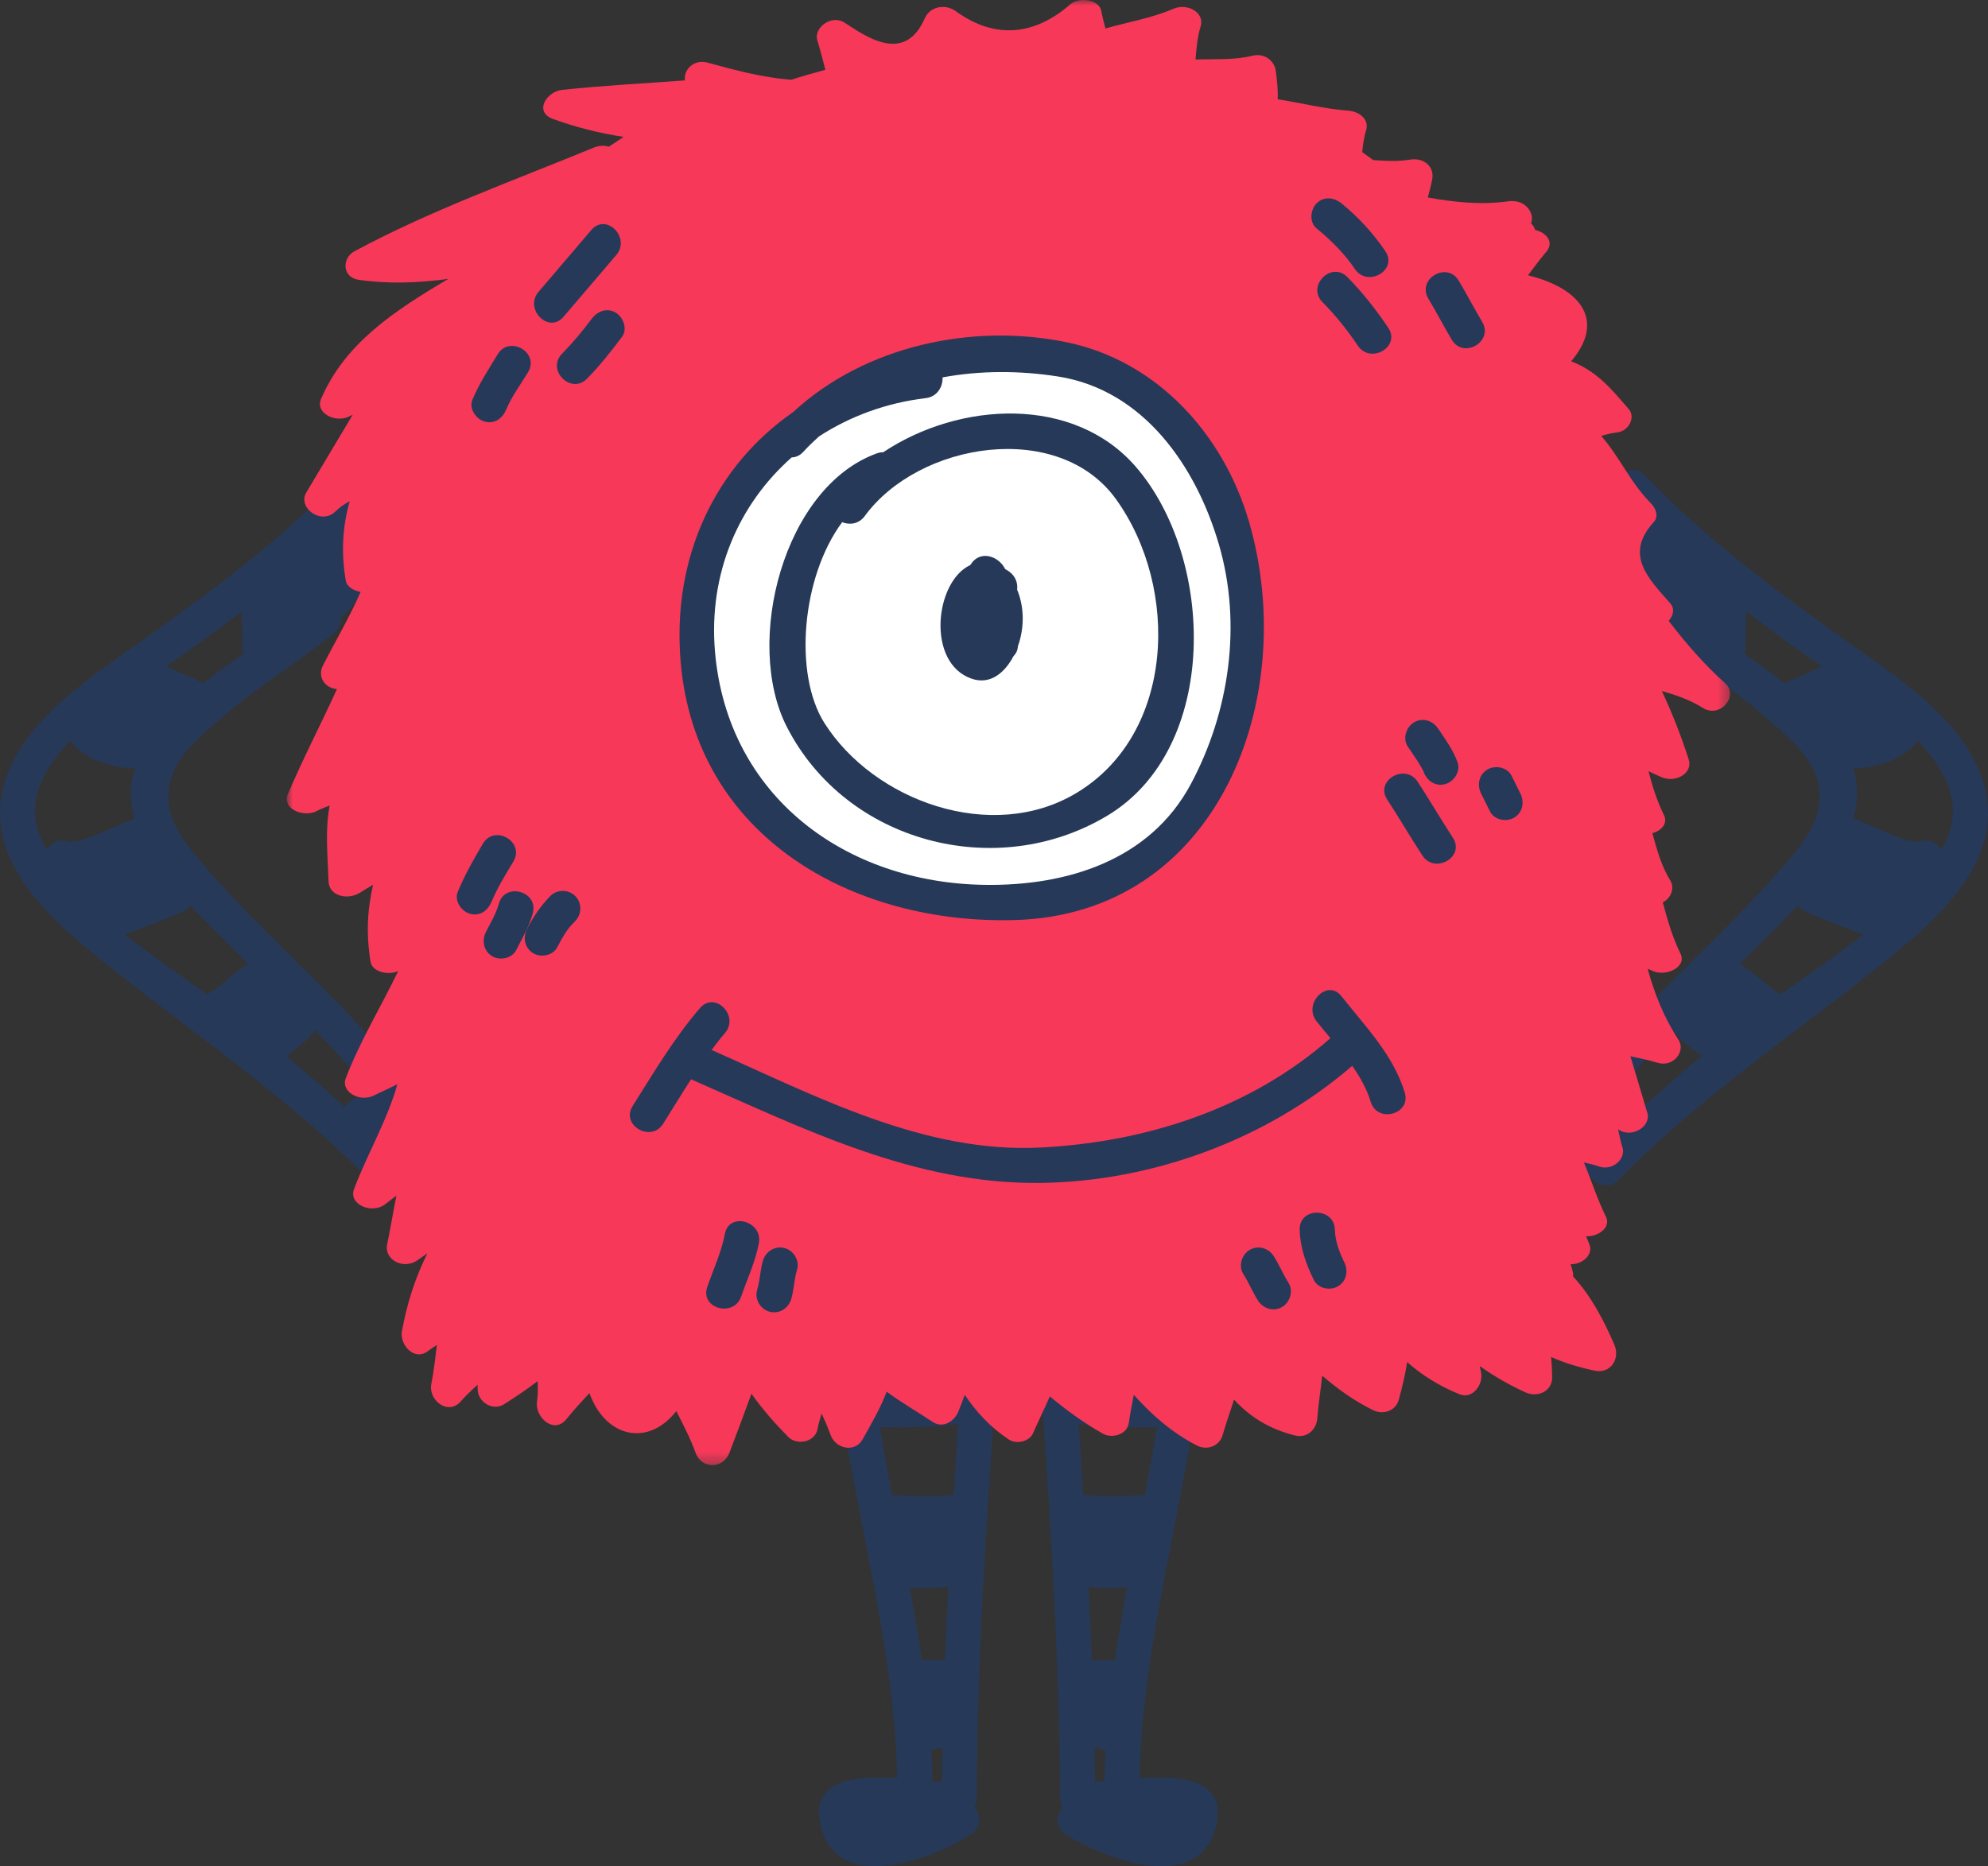 <svg width="180" height="169" viewBox="0 0 180 169" fill="none" xmlns="http://www.w3.org/2000/svg">
<rect x="0" y="0" width="180" height="169" fill="#333333" stroke="none"/>
<path fill-rule="evenodd" clip-rule="evenodd" d="M86.043 135.391C84.286 135.606 82.532 135.436 80.771 135.4C80.381 133.355 80.015 131.306 79.675 129.255C82.023 129.266 84.418 129.278 86.744 128.944C86.606 131.091 86.475 133.237 86.344 135.384C86.248 135.377 86.15 135.378 86.043 135.391ZM85.56 150.347C85.542 150.347 85.529 150.338 85.511 150.338H83.473C83.154 148.136 82.772 145.939 82.368 143.745C83.534 143.876 84.691 143.855 85.859 143.691C85.748 145.91 85.644 148.128 85.56 150.347ZM85.263 161.353C85.007 161.34 84.73 161.319 84.432 161.294C84.418 160.37 84.378 159.449 84.328 158.53C84.461 158.497 84.594 158.455 84.722 158.393C84.79 158.361 84.869 158.33 84.941 158.299C85.07 158.291 85.199 158.278 85.329 158.267C85.309 159.297 85.271 160.325 85.263 161.353ZM88.436 162.883C88.481 151.028 89.229 139.207 90.03 127.384C90.093 126.472 89.502 125.967 88.812 125.864C88.473 125.591 88.02 125.45 87.48 125.573C84.612 126.218 81.522 126.049 78.6 126.049C78.477 126.049 78.362 126.062 78.254 126.083C77.286 125.948 76.067 126.768 76.265 128.076C77.922 139.061 81.016 149.873 81.239 161.025C77.373 160.788 73.148 161.126 74.363 165.563C76.041 171.688 84.764 168.164 87.911 166.134C88.885 165.505 88.799 164.349 88.227 163.661C88.359 163.413 88.434 163.138 88.436 162.883Z" fill="#263958"/>
<path fill-rule="evenodd" clip-rule="evenodd" d="M98.078 135.384C97.949 133.237 97.817 131.091 97.68 128.944C100.005 129.278 102.4 129.266 104.747 129.256C104.408 131.306 104.042 133.355 103.651 135.4C101.891 135.436 100.138 135.606 98.379 135.391C98.274 135.378 98.174 135.377 98.078 135.384ZM98.564 143.691C99.733 143.856 100.89 143.876 102.055 143.746C101.65 145.94 101.269 148.135 100.95 150.338H98.911C98.894 150.338 98.881 150.347 98.863 150.347C98.778 148.128 98.676 145.909 98.564 143.691ZM99.095 158.268C99.225 158.278 99.353 158.291 99.482 158.3C99.553 158.331 99.634 158.361 99.702 158.394C99.829 158.454 99.962 158.496 100.094 158.53C100.045 159.45 100.005 160.37 99.991 161.294C99.695 161.319 99.416 161.34 99.161 161.353C99.152 160.324 99.115 159.296 99.095 158.268ZM96.196 163.66C95.624 164.349 95.538 165.505 96.512 166.134C99.659 168.165 108.382 171.688 110.061 165.563C111.276 161.126 107.05 160.788 103.184 161.025C103.408 149.873 106.502 139.06 108.158 128.076C108.356 126.768 107.138 125.948 106.169 126.084C106.062 126.062 105.946 126.05 105.822 126.05C102.901 126.05 99.811 126.218 96.944 125.573C96.403 125.451 95.95 125.591 95.612 125.864C94.921 125.967 94.331 126.471 94.392 127.384C95.195 139.207 95.941 151.027 95.987 162.883C95.989 163.138 96.064 163.414 96.196 163.66Z" fill="#263958"/>
<path fill-rule="evenodd" clip-rule="evenodd" d="M28.356 93.526C28.421 93.451 28.468 93.368 28.523 93.287C30.238 95.042 31.883 96.855 33.416 98.772C32.841 99.067 32.268 99.364 31.724 99.716C31.496 99.864 31.328 100.043 31.206 100.239C29.48 98.655 27.71 97.111 25.903 95.616C26.817 95.04 27.661 94.335 28.356 93.526ZM20.187 89.009C20.113 89.074 20.055 89.144 19.997 89.213C19.719 89.411 19.441 89.61 19.144 89.777C18.996 89.862 18.878 89.962 18.773 90.069C18.631 89.967 18.496 89.856 18.355 89.756C16.025 88.096 13.581 86.438 11.292 84.609C13.08 84.001 14.836 83.303 16.565 82.54C16.875 82.404 17.085 82.21 17.225 81.991C18.546 83.406 19.927 84.731 21.145 85.967C21.578 86.407 22.017 86.838 22.454 87.273C21.671 87.815 20.898 88.374 20.187 89.009ZM10.093 75.003C9.119 75.409 7.014 76.447 6.099 76.184C5.257 75.942 4.598 76.358 4.267 76.956C4.172 76.796 4.072 76.641 3.982 76.477C2.119 73.096 3.7 69.869 6.373 67.057C7.066 68.102 8.258 68.734 9.429 69.117C10.196 69.366 11.297 69.638 12.213 69.548C11.84 70.732 11.731 71.971 11.982 73.265C12.034 73.543 12.105 73.815 12.179 74.087C11.488 74.4 10.795 74.711 10.093 75.003ZM16.191 59.56C18.109 58.218 20.005 56.816 21.876 55.38C21.905 56.397 21.963 57.411 21.929 58.426C21.919 58.721 21.982 58.973 22.086 59.188C20.859 60.034 19.606 60.933 18.414 61.881C17.883 61.603 17.337 61.359 16.783 61.134C16.204 60.87 15.624 60.604 15.044 60.339C15.456 60.063 15.843 59.801 16.191 59.56ZM39.405 101.718C38.816 100.759 38.189 99.839 37.54 98.937C37.439 98.362 37.058 97.839 36.553 97.617C31.315 90.82 24.571 85.383 18.927 78.887C16.825 76.467 14.424 73.845 15.51 70.44C16.249 68.123 18.624 66.26 20.392 64.734C23.524 62.03 27.116 59.921 30.297 57.277C30.754 56.897 30.893 56.431 30.832 55.991C31.776 55.202 32.503 54.208 32.942 52.903C33.777 50.431 33.528 47.76 34.454 45.275C34.828 44.271 34.196 43.529 33.399 43.309C32.901 42.562 31.886 42.191 31.092 43.023C25.178 49.228 18.17 54.26 11.198 59.187C6.347 62.615 -0.195 67.303 0.004 73.968C0.185 79.992 6.447 84.819 10.702 88.165C18.477 94.277 26.483 99.737 33.466 106.856C34.401 107.809 35.716 107.237 36.135 106.317C36.983 106.297 37.82 105.634 38.094 104.761C38.164 104.537 38.182 104.329 38.167 104.135C38.204 104.076 38.231 104.017 38.259 103.958C39.244 103.783 40.075 102.808 39.405 101.718Z" fill="#263958"/>
<path fill-rule="evenodd" clip-rule="evenodd" d="M154.097 95.616C152.289 97.111 150.521 98.655 148.794 100.239C148.671 100.043 148.504 99.864 148.275 99.716C147.733 99.364 147.16 99.067 146.585 98.772C148.117 96.855 149.762 95.042 151.477 93.287C151.532 93.368 151.579 93.451 151.644 93.526C152.339 94.335 153.183 95.04 154.097 95.616ZM157.546 87.273C157.983 86.838 158.421 86.407 158.856 85.967C160.072 84.731 161.454 83.406 162.774 81.991C162.916 82.21 163.125 82.404 163.435 82.54C165.163 83.303 166.92 84.001 168.707 84.609C166.42 86.438 163.975 88.096 161.646 89.756C161.505 89.856 161.369 89.967 161.227 90.069C161.122 89.962 161.005 89.862 160.856 89.777C160.558 89.61 160.281 89.411 160.002 89.213C159.945 89.144 159.887 89.074 159.813 89.009C159.102 88.374 158.328 87.815 157.546 87.273ZM167.821 74.087C167.896 73.815 167.965 73.543 168.018 73.265C168.268 71.971 168.16 70.732 167.787 69.548C168.702 69.638 169.804 69.366 170.57 69.117C171.743 68.734 172.934 68.102 173.626 67.057C176.3 69.869 177.88 73.096 176.018 76.477C175.927 76.641 175.827 76.796 175.734 76.956C175.403 76.358 174.743 75.942 173.901 76.184C172.986 76.447 170.882 75.409 169.907 75.003C169.205 74.711 168.513 74.4 167.821 74.087ZM164.956 60.339C164.376 60.604 163.796 60.87 163.217 61.134C162.663 61.359 162.117 61.603 161.586 61.881C160.394 60.933 159.141 60.034 157.915 59.188C158.018 58.973 158.081 58.721 158.07 58.426C158.037 57.411 158.096 56.397 158.123 55.38C159.996 56.816 161.891 58.218 163.81 59.56C164.157 59.801 164.544 60.063 164.956 60.339ZM141.741 103.958C141.769 104.017 141.797 104.076 141.834 104.135C141.818 104.329 141.837 104.537 141.906 104.761C142.179 105.634 143.016 106.297 143.865 106.317C144.284 107.237 145.6 107.809 146.535 106.856C153.517 99.737 161.522 94.277 169.298 88.165C173.553 84.819 179.815 79.992 179.995 73.968C180.196 67.303 173.653 62.615 168.802 59.187C161.83 54.26 154.823 49.228 148.908 43.023C148.115 42.191 147.099 42.562 146.601 43.309C145.805 43.529 145.172 44.271 145.546 45.275C146.472 47.76 146.224 50.431 147.058 52.903C147.497 54.208 148.225 55.202 149.167 55.991C149.108 56.431 149.246 56.897 149.703 57.277C152.884 59.921 156.475 62.03 159.608 64.734C161.377 66.26 163.75 68.123 164.489 70.44C165.576 73.845 163.175 76.467 161.074 78.887C155.429 85.383 148.686 90.82 143.447 97.617C142.943 97.839 142.561 98.362 142.461 98.937C141.811 99.839 141.184 100.759 140.595 101.718C139.926 102.808 140.756 103.783 141.741 103.958Z" fill="#263958"/>
<mask id="mask0" mask-type="alpha" maskUnits="userSpaceOnUse" x="25" y="0" width="132" height="133">
<path fill-rule="evenodd" clip-rule="evenodd" d="M25.967 -6.10352e-05H156.645V132.686H25.967V-6.10352e-05H25.967Z" fill="white"/>
</mask>
<g mask="url(#mask0)">
<path fill-rule="evenodd" clip-rule="evenodd" d="M156.212 61.885C154.25 60.125 152.615 58.214 151.085 56.222C151.508 55.765 151.658 55.122 151.234 54.642C149.253 52.393 147.036 50.232 149.736 47.281C150.218 46.754 149.913 46.017 149.472 45.572C147.594 43.675 146.669 41.404 144.978 39.474C145.455 39.331 145.949 39.218 146.482 39.146C147.508 39.007 148.08 37.769 147.489 37.072C145.745 35.02 144.507 33.599 142.253 32.717C145.283 29.193 143.374 26.174 138.35 24.931C138.887 24.224 139.407 23.508 139.999 22.81C140.76 21.913 139.995 21.048 138.996 20.824C138.929 20.593 138.803 20.387 138.62 20.218C139.001 19.333 138.11 18.018 136.598 18.227C134.081 18.576 131.692 18.314 129.277 17.885C129.428 17.326 129.582 16.768 129.682 16.199C129.873 15.114 128.964 14.232 127.61 14.462C126.567 14.639 125.452 14.574 124.326 14.495C124.002 14.252 123.672 14.011 123.342 13.773C123.408 13.118 123.483 12.461 123.69 11.808C123.989 10.86 123.149 10.101 122.065 10.021C119.894 9.857 117.816 9.321 115.685 8.989C115.725 8.172 115.641 7.39 115.512 6.411C115.394 5.529 114.521 4.768 113.378 5.051C111.708 5.463 109.965 5.325 108.244 5.389C108.334 4.377 108.408 3.363 108.709 2.395C109.097 1.154 107.534 0.238 106.234 0.801C104.281 1.646 102.144 1.99 100.095 2.578C99.956 2.065 99.816 1.551 99.721 1.016C99.53 -0.056 97.709 -0.308 96.905 0.394C93.722 3.173 90.13 3.618 86.555 1.022C85.556 0.294 84.186 0.614 83.738 1.644C81.891 5.899 78.312 3.229 76.476 2.056C75.235 1.263 73.656 2.563 74.001 3.65C74.281 4.537 74.494 5.433 74.731 6.323C73.689 6.601 72.656 6.897 71.635 7.223C69.103 7.029 66.66 6.386 64.09 5.678C62.782 5.318 61.869 6.36 62.019 7.282C58.314 7.554 54.601 7.747 50.908 8.137C49.48 8.289 48.32 10.133 50.059 10.768C52.148 11.531 54.278 12.06 56.462 12.398C56.02 12.698 55.576 12.996 55.124 13.284C54.713 13.167 54.249 13.166 53.804 13.35C46.478 16.372 38.969 19.052 32.082 22.761C30.967 23.362 30.948 25.122 32.484 25.342C35.236 25.736 37.914 25.619 40.598 25.256C35.717 28.139 31.219 31.08 29.061 36.153C28.538 37.382 30.325 38.303 31.536 37.748C31.671 37.688 31.802 37.619 31.937 37.557C30.535 39.905 29.133 42.253 27.732 44.602C26.921 45.962 29.079 47.6 30.378 46.312C30.757 45.937 31.194 45.645 31.663 45.395C30.997 47.723 30.884 50.075 31.308 52.592C31.396 53.119 32.017 53.505 32.653 53.603C31.661 55.878 30.374 58.048 29.23 60.288C28.749 61.232 29.349 62.313 30.511 62.399C29.061 65.584 27.426 68.706 26.065 71.918C25.527 73.191 27.328 74.003 28.54 73.514C28.963 73.29 29.401 73.113 29.847 72.955C29.417 75.205 29.673 77.486 29.749 79.824C29.793 81.161 31.499 81.553 32.626 80.822C33.004 80.578 33.392 80.349 33.781 80.124C33.25 82.396 33.148 84.679 33.554 87.102C33.712 88.038 35.176 88.34 36.03 87.946C36.039 87.939 36.05 87.936 36.059 87.931C34.496 91.176 32.585 94.298 31.308 97.645C30.839 98.872 32.54 99.808 33.783 99.239C34.523 98.901 35.251 98.544 35.979 98.189C35.074 101.434 33.242 104.524 32.056 107.684C31.53 109.09 33.686 109.978 34.873 109.057C35.216 108.792 35.554 108.532 35.894 108.271C35.599 109.739 35.359 111.217 35.053 112.704C34.768 114.09 36.552 115.06 37.869 114.078C38.135 113.88 38.417 113.701 38.691 113.512C37.595 115.71 36.851 118.034 36.392 120.552C36.171 121.762 37.491 123.295 38.735 122.361C39.004 122.158 39.281 121.979 39.56 121.799C39.417 122.988 39.273 124.177 39.051 125.357C38.776 126.804 40.573 128.218 41.715 126.914C42.204 126.357 42.724 125.873 43.246 125.405V125.783C43.246 126.959 44.614 127.827 45.646 127.165C46.719 126.477 47.729 125.809 48.681 125.073C48.709 125.698 48.709 126.326 48.62 126.958C48.423 128.329 50.153 129.926 51.285 128.516C51.945 127.694 52.657 126.925 53.371 126.157C54.788 130.141 58.643 131.097 61.236 127.789C61.862 129.017 62.499 130.238 62.974 131.546C63.534 133.09 65.473 133.043 66.05 131.546C66.731 129.777 67.384 127.997 68.04 126.218C69.014 127.591 70.113 128.852 71.359 130.117C72.155 130.927 73.79 130.615 74.024 129.411C74.118 128.93 74.246 128.466 74.391 128.009C74.683 128.64 74.965 129.278 75.202 129.944C75.645 131.192 77.4 131.614 78.117 130.327C78.969 128.798 79.739 127.482 80.282 126.032C81.6 127.013 83.027 127.818 84.441 128.767C85.373 129.391 86.432 128.71 86.784 127.809C86.985 127.297 87.175 126.803 87.353 126.315C88.405 127.887 89.682 129.264 91.353 130.368C92.016 130.807 93.2 130.566 93.534 129.793C94.029 128.651 94.583 127.571 95.051 126.454C96.552 127.712 98.128 128.848 99.859 129.834C100.668 130.295 102.049 129.931 102.201 128.877C102.335 127.955 102.51 127.123 102.66 126.317C104.286 128.127 106.056 129.705 108.365 130.902C109.28 131.376 110.416 130.979 110.708 129.944C111.026 128.819 111.41 127.783 111.733 126.746C113.165 128.302 114.913 129.412 117.252 129.996C118.318 130.261 119.188 129.497 119.271 128.452C119.377 127.108 119.581 125.848 119.719 124.584C121.111 125.783 122.581 126.842 124.315 127.699C125.225 128.15 126.374 127.794 126.657 126.741C126.981 125.541 127.248 124.436 127.408 123.346C128.752 124.543 130.282 125.496 132.138 126.259C133.351 126.759 134.325 125.347 134.1 124.289C134.057 124.093 134.017 123.902 133.976 123.706C135.258 124.62 136.631 125.413 138.137 126.098C139.193 126.577 140.553 126.028 140.537 124.715C140.529 124.071 140.499 123.47 140.441 122.887C141.631 123.422 142.904 123.807 144.366 124.124C145.831 124.442 146.721 123.054 146.167 121.772C145.195 119.519 144.059 117.358 142.437 115.599C142.444 115.475 142.446 115.35 142.415 115.213C142.361 114.969 142.283 114.726 142.206 114.485C143.276 114.522 144.281 113.621 143.914 112.704C143.813 112.453 143.71 112.204 143.608 111.955C144.692 112.018 145.887 111.154 145.411 110.195C144.612 108.58 144.097 106.905 143.413 105.277C143.893 105.372 144.368 105.491 144.836 105.657C146.089 106.026 147.212 104.9 146.909 103.92C146.741 103.374 146.616 102.822 146.507 102.266C147.689 103.131 149.528 102.031 149.156 100.783L147.625 95.654C148.448 95.826 149.272 96.001 150.079 96.244C151.545 96.685 152.641 95.183 151.981 94.17C150.623 92.081 149.797 89.951 149.183 87.731C149.346 87.802 149.508 87.874 149.677 87.946C150.84 88.442 152.766 87.601 152.152 86.352C151.405 84.828 150.979 83.284 150.553 81.72C151.297 81.349 151.658 80.431 151.234 79.74C150.412 78.398 150.013 76.927 149.614 75.456C150.42 75.226 151.039 74.585 150.654 73.802C150.015 72.496 149.605 71.176 149.261 69.837C149.635 70.02 150.017 70.2 150.427 70.376C151.72 70.938 153.297 70.022 152.902 68.782C152.229 66.671 151.42 64.607 150.47 62.583C151.78 62.948 153.046 63.394 154.171 64.102C155.758 65.101 157.465 63.008 156.212 61.885Z" fill="#F73859"/>
</g>
<path fill-rule="evenodd" clip-rule="evenodd" d="M108.314 41.114C102.987 31.843 87.536 29.196 79.3 36.029C74.785 37.899 70.846 40.709 67.812 44.785C63.678 50.337 61.645 59.994 64.845 66.376C71.574 79.796 88.567 85.978 101.858 77.899C115.104 69.848 115.614 53.819 108.314 41.114Z" fill="white"/>
<path fill-rule="evenodd" clip-rule="evenodd" d="M97.449 71.822C89.786 76.407 79.129 72.544 74.648 65.481C71.83 61.038 72.583 52.225 76.253 47.289C76.919 47.557 77.76 47.467 78.294 46.737C83.206 40.018 95.868 37.977 101.06 45.224C106.819 53.256 106.385 66.473 97.449 71.822ZM102.846 42.278C97.233 35.791 86.899 36.337 79.966 40.957C79.794 40.956 79.613 40.979 79.417 41.049C70.939 44.076 67.328 58.176 71.24 65.819C76.607 76.31 90.204 79.887 100.244 73.877C110.47 67.757 110.013 50.563 102.846 42.278Z" fill="#263958"/>
<path fill-rule="evenodd" clip-rule="evenodd" d="M92.095 53.407C92.163 52.808 91.962 52.173 91.343 51.739C91.233 51.663 91.127 51.604 91.019 51.539C90.947 51.428 90.889 51.313 90.809 51.204C90.18 50.353 88.906 49.952 88.088 50.852C87.997 50.955 87.931 51.071 87.845 51.176C84.63 52.673 83.858 60.057 87.982 61.465C89.711 62.054 91.009 60.859 91.766 59.422C91.956 59.222 92.097 58.989 92.138 58.728C92.15 58.653 92.158 58.582 92.167 58.507C92.247 58.289 92.313 58.073 92.367 57.863C92.749 56.352 92.666 54.775 92.095 53.407Z" fill="#263958"/>
<path fill-rule="evenodd" clip-rule="evenodd" d="M107.835 70.981C104.115 77.954 96.546 80.239 89.167 80.133C76.533 79.955 65.88 72.108 64.741 59.049C64.119 51.926 66.894 45.646 71.684 41.42C72.04 41.416 72.407 41.274 72.728 40.923C73.184 40.424 73.664 39.964 74.155 39.522C76.957 37.7 80.242 36.483 83.828 36.053C84.876 35.927 85.38 35.003 85.342 34.176C88.75 33.545 92.315 33.551 95.784 34.093C103.565 35.309 108.317 42.262 110.373 49.337C112.463 56.524 111.322 64.445 107.835 70.981ZM113.09 47.25C110.794 39.351 104.784 32.708 96.631 31.006C88.058 29.214 78.316 31.315 71.826 37.307C64.825 42.168 60.796 50.403 61.634 60C63.013 75.811 77.218 83.699 91.811 83.322C110.369 82.841 117.714 63.154 113.09 47.25Z" fill="#263958"/>
<path fill-rule="evenodd" clip-rule="evenodd" d="M127.189 98.933C126.144 95.514 123.618 92.96 121.462 90.219C120.188 88.598 117.946 90.882 119.206 92.483C119.609 92.996 120.037 93.504 120.465 94.015C113.189 100.417 103.76 103.437 94.203 103.922C83.644 104.457 73.831 99.235 64.428 95.085C64.819 94.564 65.213 94.045 65.639 93.551C66.979 91.998 64.733 89.722 63.384 91.287C61.032 94.013 59.203 97.115 57.286 100.152C56.182 101.902 58.944 103.508 60.041 101.768C60.885 100.43 61.708 99.071 62.57 97.74C72.774 102.212 82.796 107.264 94.203 107.125C104.37 107.001 114.733 103.175 122.434 96.52C123.142 97.531 123.751 98.598 124.112 99.784C124.714 101.753 127.794 100.912 127.189 98.933Z" fill="#263958"/>
<path fill-rule="evenodd" clip-rule="evenodd" d="M53.548 20.822L48.764 26.427C47.432 27.986 49.678 30.263 51.019 28.692L55.804 23.087C57.135 21.528 54.889 19.251 53.548 20.822Z" fill="#263958"/>
<path fill-rule="evenodd" clip-rule="evenodd" d="M55.747 28.312C54.931 27.832 54.087 28.191 53.565 28.887C52.738 29.988 51.857 31.05 50.891 32.032C49.445 33.502 51.699 35.768 53.147 34.296C54.304 33.12 55.329 31.823 56.32 30.503C56.845 29.804 56.432 28.715 55.747 28.312Z" fill="#263958"/>
<path fill-rule="evenodd" clip-rule="evenodd" d="M45.058 32.09C44.238 33.448 43.383 34.736 42.771 36.209C42.436 37.016 43.127 37.969 43.885 38.178C44.804 38.431 45.513 37.864 45.847 37.059C46.342 35.869 47.149 34.804 47.813 33.706C48.883 31.935 46.124 30.327 45.058 32.09Z" fill="#263958"/>
<path fill-rule="evenodd" clip-rule="evenodd" d="M125.699 29.688C124.6 28.047 123.38 26.5 121.994 25.092C120.545 23.622 118.291 25.888 119.739 27.357C120.937 28.575 121.994 29.884 122.945 31.304C124.086 33.007 126.851 31.406 125.699 29.688Z" fill="#263958"/>
<path fill-rule="evenodd" clip-rule="evenodd" d="M125.433 22.748C124.321 21.108 122.996 19.667 121.462 18.42C120.787 17.871 119.87 17.754 119.207 18.42C118.639 18.989 118.53 20.134 119.207 20.684C120.521 21.754 121.724 22.955 122.679 24.364C123.828 26.061 126.594 24.46 125.433 22.748Z" fill="#263958"/>
<path fill-rule="evenodd" clip-rule="evenodd" d="M134.205 29.154C133.474 27.921 132.81 26.649 132.078 25.417C131.027 23.645 128.269 25.255 129.324 27.033C130.056 28.267 130.72 29.537 131.451 30.77C132.501 32.542 135.259 30.932 134.205 29.154Z" fill="#263958"/>
<path fill-rule="evenodd" clip-rule="evenodd" d="M131.547 75.863C130.451 74.194 129.454 72.46 128.357 70.792C127.229 69.077 124.466 70.68 125.603 72.408C126.699 74.077 127.696 75.809 128.793 77.479C129.921 79.194 132.683 77.591 131.547 75.863Z" fill="#263958"/>
<path fill-rule="evenodd" clip-rule="evenodd" d="M131.974 69.039C131.569 67.913 130.876 66.971 130.218 65.988C129.734 65.264 128.822 64.951 128.036 65.413C127.321 65.833 126.978 66.878 127.464 67.603C127.745 68.025 128.036 68.44 128.314 68.865C128.439 69.057 128.557 69.253 128.673 69.451C128.726 69.545 128.778 69.64 128.827 69.736C128.85 69.778 128.864 69.802 128.876 69.825C128.883 69.845 128.887 69.859 128.898 69.89C129.193 70.71 129.973 71.253 130.859 71.009C131.648 70.791 132.269 69.861 131.974 69.039Z" fill="#263958"/>
<path fill-rule="evenodd" clip-rule="evenodd" d="M137.66 71.859L136.863 70.258C136.475 69.477 135.393 69.264 134.681 69.683C133.895 70.146 133.721 71.093 134.109 71.874L134.906 73.476C135.295 74.256 136.376 74.469 137.088 74.05C137.874 73.588 138.048 72.64 137.66 71.859Z" fill="#263958"/>
<path fill-rule="evenodd" clip-rule="evenodd" d="M43.73 76.397C42.879 77.821 42.075 79.245 41.443 80.783C41.11 81.591 41.796 82.543 42.556 82.752C43.474 83.005 44.187 82.441 44.519 81.633C45.04 80.367 45.784 79.185 46.485 78.013C47.545 76.238 44.787 74.628 43.73 76.397Z" fill="#263958"/>
<path fill-rule="evenodd" clip-rule="evenodd" d="M45.164 81.851C44.92 82.757 44.44 83.525 43.995 84.404C43.602 85.182 43.785 86.135 44.568 86.594C45.284 87.016 46.357 86.798 46.75 86.02C47.298 84.936 47.922 83.886 48.24 82.701C48.775 80.705 45.698 79.858 45.164 81.851Z" fill="#263958"/>
<path fill-rule="evenodd" clip-rule="evenodd" d="M52.083 81.144C51.473 80.531 50.437 80.521 49.828 81.144C48.964 82.026 48.273 83.036 47.717 84.138C47.324 84.916 47.507 85.868 48.29 86.327C49.005 86.749 50.079 86.532 50.472 85.753C50.709 85.283 50.964 84.826 51.256 84.387C51.458 84.082 51.708 83.792 52.083 83.408C52.692 82.786 52.702 81.765 52.083 81.144Z" fill="#263958"/>
<path fill-rule="evenodd" clip-rule="evenodd" d="M65.632 111.745C65.317 113.413 64.586 114.951 64.038 116.549C63.366 118.507 66.448 119.341 67.114 117.4C67.661 115.802 68.393 114.265 68.709 112.595C69.089 110.578 66.015 109.717 65.632 111.745Z" fill="#263958"/>
<path fill-rule="evenodd" clip-rule="evenodd" d="M71.05 113.028C70.193 112.791 69.343 113.313 69.088 114.147C68.821 115.018 68.822 115.944 68.556 116.816C68.301 117.65 68.851 118.559 69.669 118.786C70.526 119.022 71.377 118.501 71.631 117.667C71.898 116.795 71.897 115.869 72.163 114.998C72.419 114.163 71.868 113.254 71.05 113.028Z" fill="#263958"/>
<path fill-rule="evenodd" clip-rule="evenodd" d="M116.661 116.166C116.166 115.393 115.828 114.536 115.332 113.764C114.863 113.031 113.924 112.734 113.15 113.19C112.425 113.616 112.107 114.646 112.578 115.38C113.072 116.152 113.41 117.011 113.907 117.783C114.377 118.515 115.315 118.813 116.089 118.357C116.815 117.93 117.132 116.9 116.661 116.166Z" fill="#263958"/>
<path fill-rule="evenodd" clip-rule="evenodd" d="M121.712 114.298C121.261 113.377 120.893 112.406 120.866 111.369C120.812 109.308 117.622 109.302 117.676 111.369C117.718 112.992 118.252 114.471 118.958 115.914C119.341 116.697 120.43 116.905 121.14 116.489C121.93 116.024 122.095 115.081 121.712 114.298Z" fill="#263958"/>
</svg>
